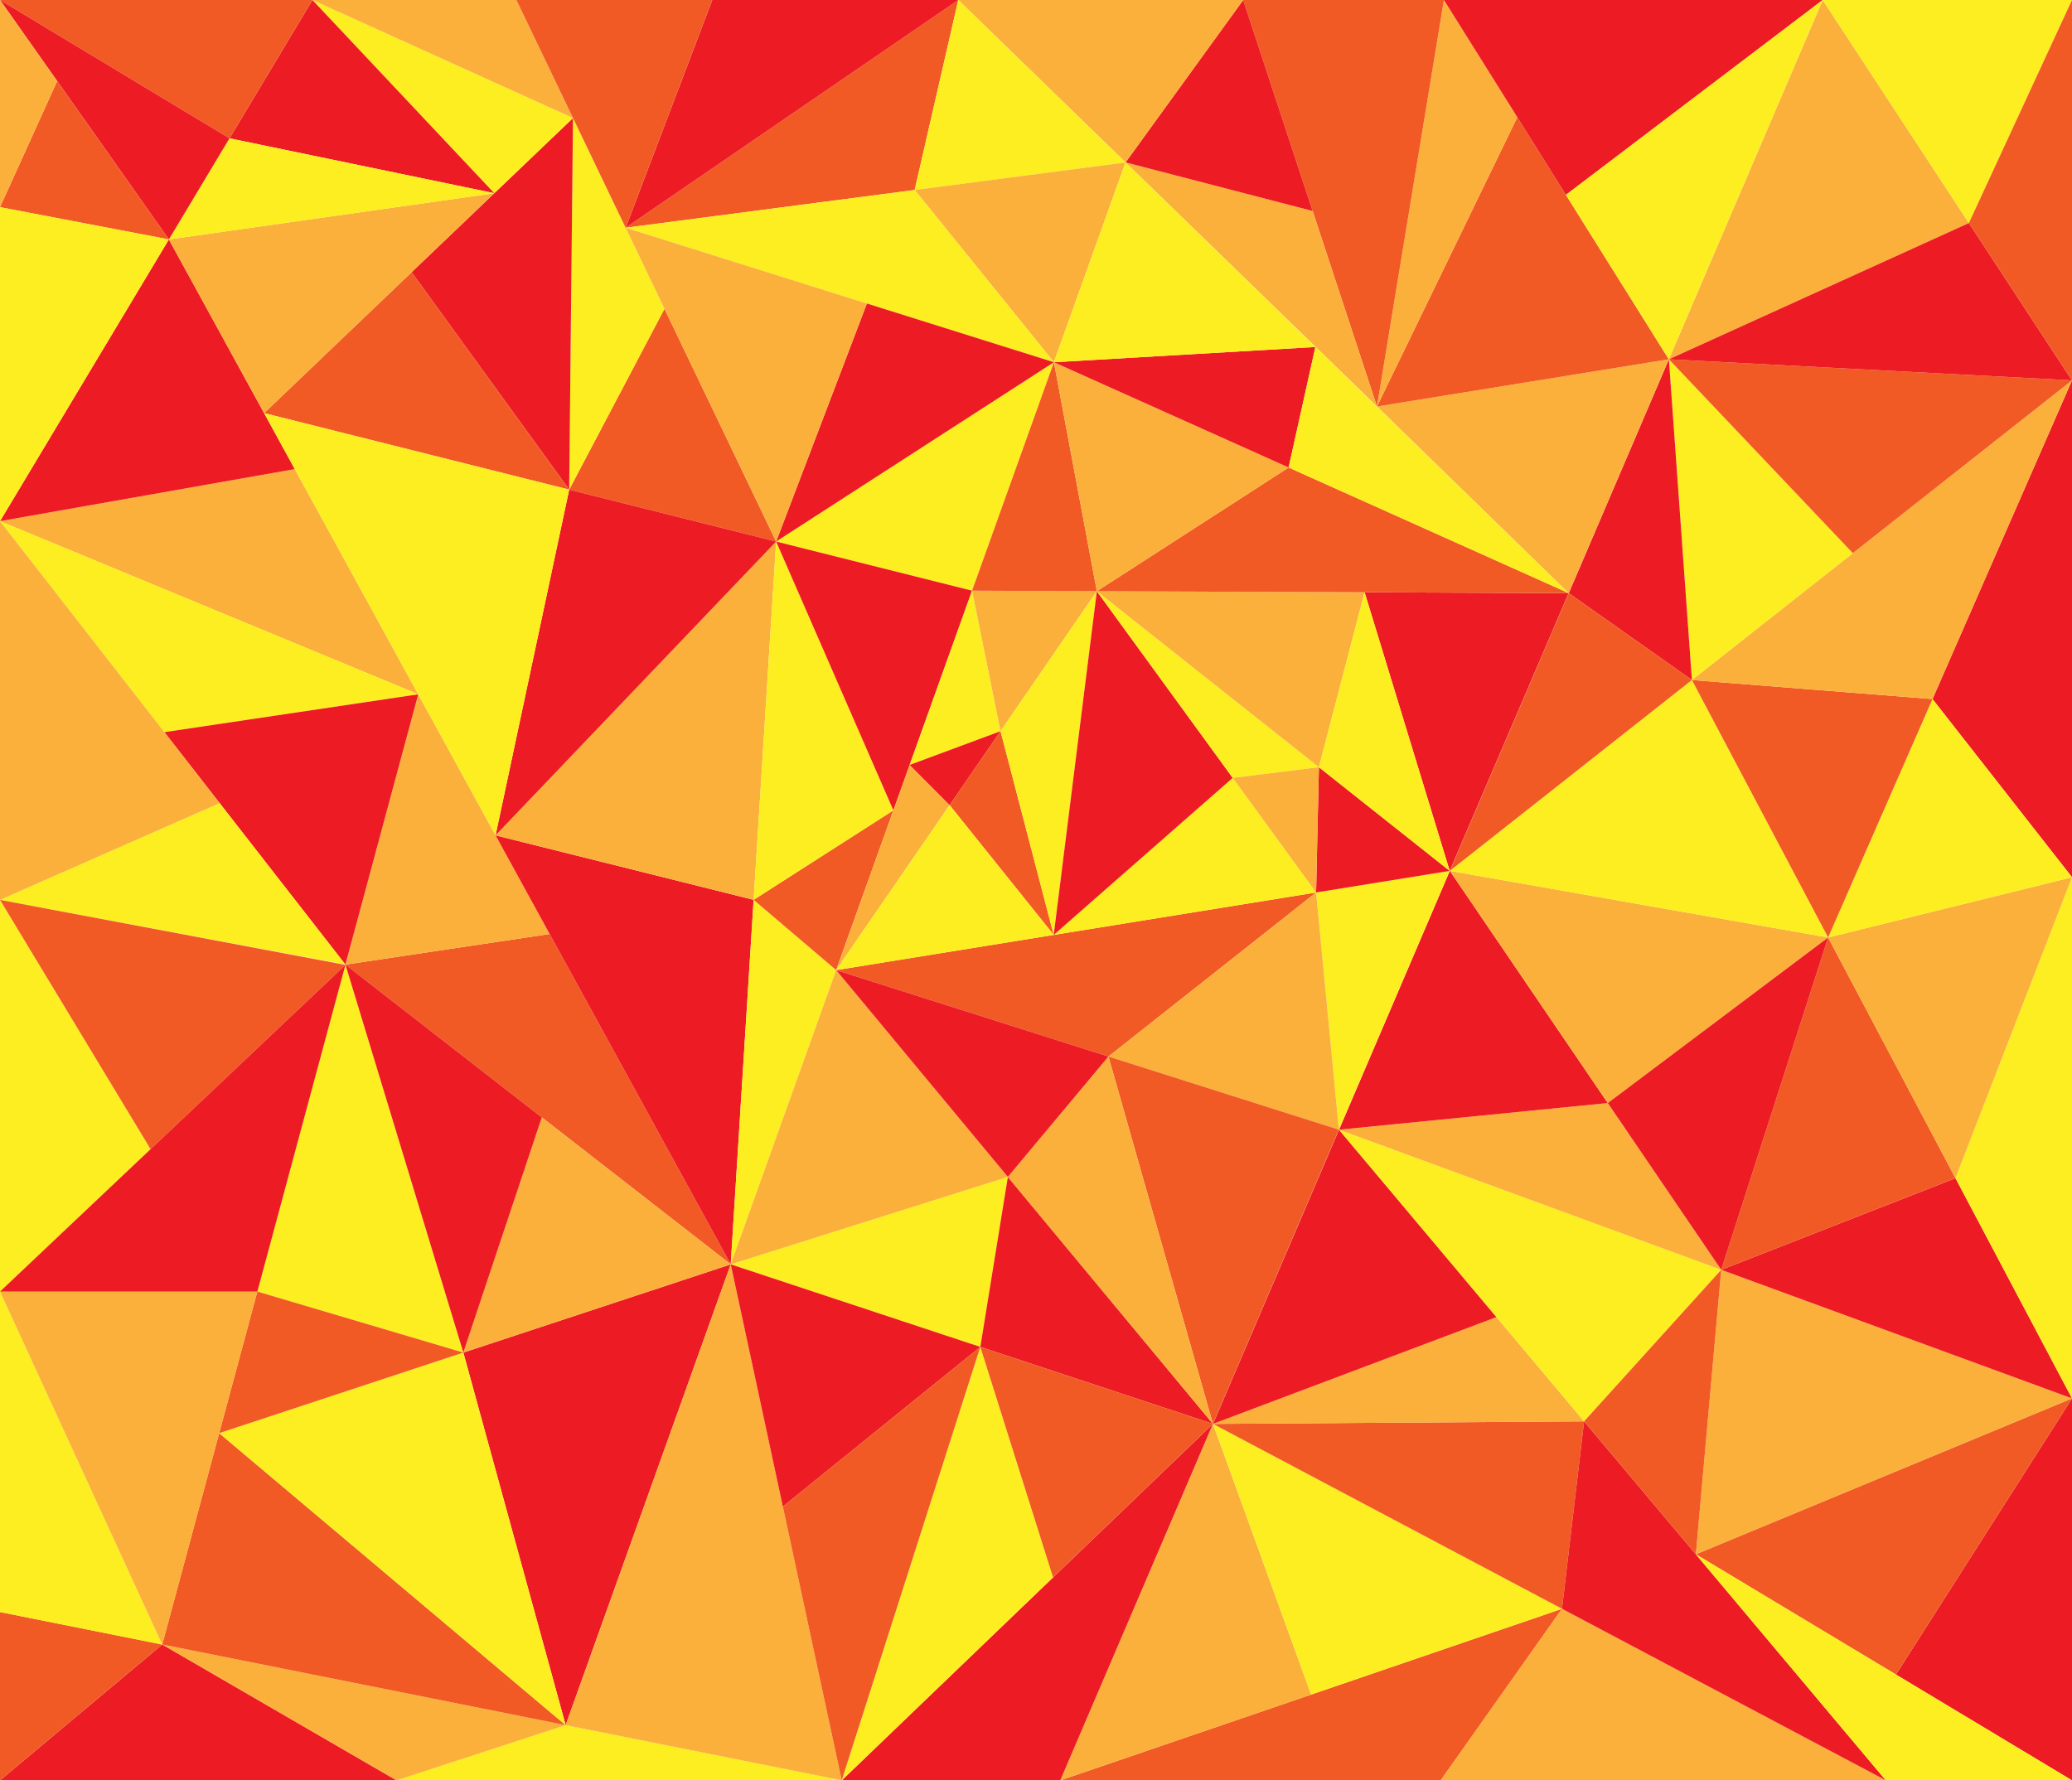 <?xml version="1.0" encoding="iso-8859-1"?>
<!-- Generator: Adobe Illustrator 17.0.0, SVG Export Plug-In . SVG Version: 6.00 Build 0)  -->
<!DOCTYPE svg PUBLIC "-//W3C//DTD SVG 1.1//EN" "http://www.w3.org/Graphics/SVG/1.1/DTD/svg11.dtd">
<svg version="1.1" id="&#x421;&#x43B;&#x43E;&#x439;_1"
	 xmlns="http://www.w3.org/2000/svg" xmlns:xlink="http://www.w3.org/1999/xlink" x="0px" y="0px" width="1280px" height="1100px"
	 viewBox="0 0 1280 1100" style="enable-background:new 0 0 1280 1100;" xml:space="preserve">
<polygon style="fill:#F15A24;" points="890,1100 655,1100 964.945,993.997 "/>
<polygon style="fill:#FBB03B;" points="964.945,993.997 1165,1100 890,1100 "/>
<polygon style="fill:#FBB03B;" points="809.969,1047 655,1100 749.338,879.754 "/>
<polygon style="fill:#FCEE21;" points="749.338,879.754 964.945,993.997 809.969,1047 "/>
<polygon style="fill:#F15A24;" points="964.945,993.997 749.338,879.754 978.599,878.177 "/>
<polygon style="fill:#ED1C24;" points="978.599,878.177 1165,1100 964.945,993.997 "/>
<polygon style="fill:#FBB03B;" points="924.472,813.764 978.599,878.177 749.338,879.754 "/>
<polygon style="fill:#ED1C24;" points="749.338,879.754 827.191,697.996 924.472,813.764 "/>
<polygon style="fill:#ED1C24;" points="1280,864 1280,1100 1171.231,1034.618 "/>
<polygon style="fill:#F15A24;" points="1171.231,1034.618 1047.621,960.315 1280,864 "/>
<polygon style="fill:#FCEE21;" points="1280,1100 1165,1100 1047.621,960.315 "/>
<polygon style="fill:#FBB03B;" points="1063.299,784.556 1280,864 1047.621,960.315 "/>
<polygon style="fill:#FCEE21;" points="978.599,878.176 827.191,697.996 1063.299,784.556 "/>
<polygon style="fill:#F15A24;" points="1063.299,784.556 1047.621,960.315 978.599,878.176 "/>
<polygon style="fill:#FBB03B;" points="993.229,681.525 1063.299,784.55 827.223,697.996 "/>
<polygon style="fill:#ED1C24;" points="827.223,697.996 895.66,538.067 993.229,681.525 "/>
<polygon style="fill:#ED1C24;" points="1208.018,727.933 1280,864 1063.299,784.55 "/>
<polygon style="fill:#F15A24;" points="1063.299,784.55 1129.349,579.226 1208.018,727.933 "/>
<polygon style="fill:#FBB03B;" points="993.229,681.525 895.66,538.067 1129.349,579.226 "/>
<polygon style="fill:#ED1C24;" points="1129.349,579.226 1063.299,784.55 993.229,681.525 "/>
<polygon style="fill:#FCEE21;" points="895.66,538.067 1045.196,420.152 1129.349,579.226 "/>
<polygon style="fill:#FCEE21;" points="1280,542 1280,864 1208.018,727.934 "/>
<polygon style="fill:#FBB03B;" points="1208.018,727.934 1129.349,579.226 1280,542 "/>
<polygon style="fill:#ED1C24;" points="1193.818,431.92 1280,235 1280,542 "/>
<polygon style="fill:#FCEE21;" points="1280,542 1129.349,579.226 1193.818,431.92 "/>
<polygon style="fill:#F15A24;" points="1193.818,431.92 1129.349,579.226 1045.196,420.152 "/>
<polygon style="fill:#FBB03B;" points="1045.196,420.152 1280,235 1193.818,431.92 "/>
<polygon style="fill:#FCEE21;" points="1144.603,341.766 1045.196,420.152 1030.971,221.985 "/>
<polygon style="fill:#F15A24;" points="1030.971,221.985 1280,235 1144.603,341.766 "/>
<polygon style="fill:#FBB03B;" points="1030.971,221.985 1126,0 1216.303,137.8 "/>
<polygon style="fill:#ED1C24;" points="1216.303,137.8 1280,235 1030.971,221.985 "/>
<polygon style="fill:#FCEE21;" points="1216.303,137.8 1126,0 1280,0 "/>
<polygon style="fill:#F15A24;" points="1280,0 1280,235 1216.303,137.8 "/>
<polygon style="fill:#ED1C24;" points="969.112,366.484 1030.971,221.985 1045.196,420.152 "/>
<polygon style="fill:#F15A24;" points="1045.196,420.152 895.66,538.067 969.112,366.484 "/>
<polygon style="fill:#ED1C24;" points="245,1100 0,1100 100.237,1016.047 "/>
<polygon style="fill:#FCEE21;" points="349.438,1065.888 520,1100 245,1100 "/>
<polygon style="fill:#FBB03B;" points="245,1100 100.237,1016.047 349.438,1065.888 "/>
<polygon style="fill:#F15A24;" points="0,1100 0,996 100.237,1016.047 "/>
<polygon style="fill:#ED1C24;" points="749.314,879.734 655,1100 520,1100 "/>
<polygon style="fill:#FBB03B;" points="850.628,251.163 969.044,366.456 1030.93,221.967 "/>
<polygon style="fill:#F15A24;" points="937.329,72.421 1030.93,221.967 850.628,251.163 "/>
<polygon style="fill:#FBB03B;" points="850.628,251.163 892,0 937.329,72.421 "/>
<polygon style="fill:#F15A24;" points="850.628,251.163 768,0 892,0 "/>
<polygon style="fill:#ED1C24;" points="967.36,120.403 892,0 1126,0 "/>
<polygon style="fill:#FCEE21;" points="1126,0 1030.93,221.967 967.36,120.403 "/>
<polygon style="fill:#FBB03B;" points="810.891,130.375 850.628,251.163 695.32,100.338 "/>
<polygon style="fill:#ED1C24;" points="695.32,100.338 768,0 810.891,130.375 "/>
<polygon style="fill:#FBB03B;" points="695.32,100.338 592,0 768,0 "/>
<polygon style="fill:#F15A24;" points="349.439,1065.889 100.221,1016.045 135.399,885.469 "/>
<polygon style="fill:#ED1C24;" points="286.23,835.696 451.417,781.186 349.439,1065.889 "/>
<polygon style="fill:#FCEE21;" points="349.439,1065.889 135.399,885.469 286.23,835.696 "/>
<polygon style="fill:#F15A24;" points="339.54,577.066 451.417,781.186 213.388,595.981 "/>
<polygon style="fill:#FBB03B;" points="213.388,595.981 258.377,428.985 339.54,577.066 "/>
<polygon style="fill:#FCEE21;" points="158.965,797.991 213.388,595.981 286.23,835.696 "/>
<polygon style="fill:#F15A24;" points="286.23,835.696 135.399,885.469 158.965,797.991 "/>
<polygon style="fill:#FBB03B;" points="334.712,690.381 451.417,781.186 286.23,835.696 "/>
<polygon style="fill:#ED1C24;" points="286.23,835.696 213.388,595.981 334.712,690.381 "/>
<polygon style="fill:#FBB03B;" points="182.109,289.836 258.377,428.985 0,322 "/>
<polygon style="fill:#ED1C24;" points="0,322 104.332,147.933 182.109,289.836 "/>
<polygon style="fill:#FCEE21;" points="101.533,452.365 0,322 258.377,428.985 "/>
<polygon style="fill:#ED1C24;" points="258.377,428.985 213.388,595.981 101.533,452.365 "/>
<polygon style="fill:#FCEE21;" points="135.708,496.218 213.388,595.94 0,556 "/>
<polygon style="fill:#FBB03B;" points="0,556 0,322 135.708,496.218 "/>
<polygon style="fill:#FCEE21;" points="93.015,710.016 0,798 0,556 "/>
<polygon style="fill:#F15A24;" points="0,556 213.388,596.154 93.015,710.016 "/>
<polygon style="fill:#FCEE21;" points="100.221,1016.131 0,996 0,798 "/>
<polygon style="fill:#FBB03B;" points="158.998,798 100.221,1016.131 0,798 "/>
<polygon style="fill:#ED1C24;" points="0,798 213.388,596.155 158.998,798 "/>
<polygon style="fill:#F15A24;" points="410.491,190.768 479.469,334.596 351.621,302.526 "/>
<polygon style="fill:#FCEE21;" points="351.621,302.526 353.977,72.931 410.491,190.768 "/>
<polygon style="fill:#ED1C24;" points="254.272,168.191 353.977,72.931 351.621,302.526 "/>
<polygon style="fill:#F15A24;" points="351.621,302.526 163.152,255.249 254.272,168.191 "/>
<polygon style="fill:#FBB03B;" points="305.362,119.379 163.152,255.249 104.332,147.933 "/>
<polygon style="fill:#FCEE21;" points="353.977,72.931 305.362,119.379 193,0 "/>
<polygon style="fill:#FBB03B;" points="193,0 319,0 353.977,72.931 "/>
<polygon style="fill:#ED1C24;" points="141.774,85.465 193,0 305.362,119.379 "/>
<polygon style="fill:#FCEE21;" points="305.362,119.379 104.332,147.933 141.774,85.465 "/>
<polygon style="fill:#F15A24;" points="565.051,117.39 386.487,140.717 592,0 "/>
<polygon style="fill:#FCEE21;" points="592,0 695.278,100.378 565.051,117.39 "/>
<polygon style="fill:#ED1C24;" points="440,0 592,0 386.487,140.717 "/>
<polygon style="fill:#F15A24;" points="386.487,140.717 319,0 440,0 "/>
<polygon style="fill:#FCEE21;" points="651.067,223.807 600.507,364.958 479.469,334.596 "/>
<polygon style="fill:#FBB03B;" points="565.051,117.39 695.278,100.378 651.067,223.807 "/>
<polygon style="fill:#FCEE21;" points="651.067,223.807 386.487,140.717 565.051,117.39 "/>
<polygon style="fill:#ED1C24;" points="535.523,187.521 651.067,223.807 479.469,334.596 "/>
<polygon style="fill:#FBB03B;" points="479.469,334.596 386.487,140.717 535.523,187.521 "/>
<polygon style="fill:#ED1C24;" points="465.564,555.972 451.417,781.186 306.137,516.123 "/>
<polyline style="fill:#FBB03B;" points="306.137,516.123 479.469,334.596 465.564,555.972 "/>
<polygon style="fill:#FCEE21;" points="516.539,599.38 451.417,781.186 465.564,555.972 "/>
<polygon style="fill:#F15A24;" points="551.893,500.678 516.539,599.38 465.564,555.972 "/>
<polygon style="fill:#FCEE21;" points="465.564,555.972 479.469,334.596 551.893,500.678 "/>
<polygon style="fill:#ED1C24;" points="479.469,334.596 600.507,364.958 551.893,500.678 "/>
<polygon style="fill:#ED1C24;" points="351.621,302.526 479.469,334.596 306.137,516.123 "/>
<polygon style="fill:#FCEE21;" points="306.137,516.123 163.152,255.249 351.621,302.526 "/>
<polygon style="fill:#FCEE21;" points="605.603,832.196 451.418,781.185 622.616,727.152 "/>
<polygon style="fill:#ED1C24;" points="622.616,727.152 749.291,879.734 605.603,832.196 "/>
<polygon style="fill:#FBB03B;" points="451.418,781.185 516.539,599.38 622.616,727.152 "/>
<polygon style="fill:#FBB03B;" points="519.988,1100 349.439,1065.889 451.418,781.185 "/>
<polygon style="fill:#FCEE21;" points="650.535,974.598 519.988,1100 605.603,832.196 "/>
<polygon style="fill:#F15A24;" points="605.603,832.196 749.291,879.734 650.535,974.598 "/>
<polygon style="fill:#ED1C24;" points="483.611,930.864 451.418,781.185 605.603,832.196 "/>
<polygon style="fill:#F15A24;" points="605.603,832.196 519.988,1100 483.611,930.864 "/>
<polygon style="fill:#FCEE21;" points="813.041,551.424 895.567,538.077 827.114,697.963 "/>
<polygon style="fill:#F15A24;" points="684.75,652.774 516.539,599.38 813.041,551.424 "/>
<polygon style="fill:#FBB03B;" points="813.041,551.424 827.114,697.963 684.75,652.774 "/>
<polygon style="fill:#F15A24;" points="684.75,652.774 827.114,697.963 749.291,879.734 "/>
<polygon style="fill:#FBB03B;" points="749.291,879.734 622.616,727.152 684.75,652.774 "/>
<polygon style="fill:#ED1C24;" points="622.616,727.152 516.539,599.38 684.75,652.774 "/>
<polygon style="fill:#FCEE21;" points="561.943,472.621 600.508,364.957 618.096,451.753 "/>
<polygon style="fill:#FBB03B;" points="586.658,497.452 516.539,599.38 561.943,472.621 "/>
<polygon style="fill:#ED1C24;" points="561.943,472.621 618.096,451.753 586.658,497.452 "/>
<polygon style="fill:#FBB03B;" points="600.508,364.957 677.59,365.271 618.096,451.753 "/>
<polygon style="fill:#F15A24;" points="650.942,577.642 586.658,497.453 618.096,451.753 "/>
<polygon style="fill:#FCEE21;" points="618.096,451.753 677.59,365.271 650.942,577.642 "/>
<polygon style="fill:#FCEE21;" points="650.942,577.642 516.539,599.38 586.658,497.453 "/>
<polygon style="fill:#FCEE21;" points="761.522,480.62 813.041,551.424 650.942,577.642 "/>
<polygon style="fill:#ED1C24;" points="650.942,577.642 677.59,365.271 761.522,480.62 "/>
<polygon style="fill:#FCEE21;" points="761.522,480.62 677.59,365.271 814.773,474.026 "/>
<polygon style="fill:#ED1C24;" points="814.773,474.026 895.567,538.077 813.041,551.424 "/>
<polygon style="fill:#FBB03B;" points="813.041,551.424 761.522,480.62 814.773,474.026 "/>
<polygon style="fill:#ED1C24;" points="842.995,365.943 969.044,366.456 895.567,538.077 "/>
<polygon style="fill:#FBB03B;" points="814.773,474.026 677.59,365.271 842.995,365.943 "/>
<polygon style="fill:#FCEE21;" points="842.995,365.943 895.567,538.077 814.773,474.026 "/>
<polygon style="fill:#F15A24;" points="677.59,365.271 600.508,364.957 651.067,223.807 "/>
<polygon style="fill:#F15A24;" points="796.069,288.857 969.044,366.456 677.59,365.271 "/>
<polygon style="fill:#FBB03B;" points="677.59,365.271 651.067,223.807 796.069,288.857 "/>
<polygon style="fill:#ED1C24;" points="796.069,288.857 651.067,223.807 812.589,214.395 "/>
<polygon style="fill:#FCEE21;" points="812.589,214.395 969.044,366.456 796.069,288.857 "/>
<polygon style="fill:#FCEE21;" points="651.067,223.807 695.278,100.378 812.589,214.395 "/>
<polygon style="fill:#F15A24;" points="0,0 193,0 141.774,85.465 "/>
<polygon style="fill:#ED1C24;" points="141.774,85.465 104.332,147.933 0,0 "/>
<polygon style="fill:#F15A24;" points="35.313,50.07 104.332,147.933 0,128 "/>
<polygon style="fill:#FBB03B;" points="0,128 0,0 35.313,50.07 "/>
<polygon style="fill:#FCEE21;" points="104.332,147.933 0,322 0,128 "/>
</svg>
